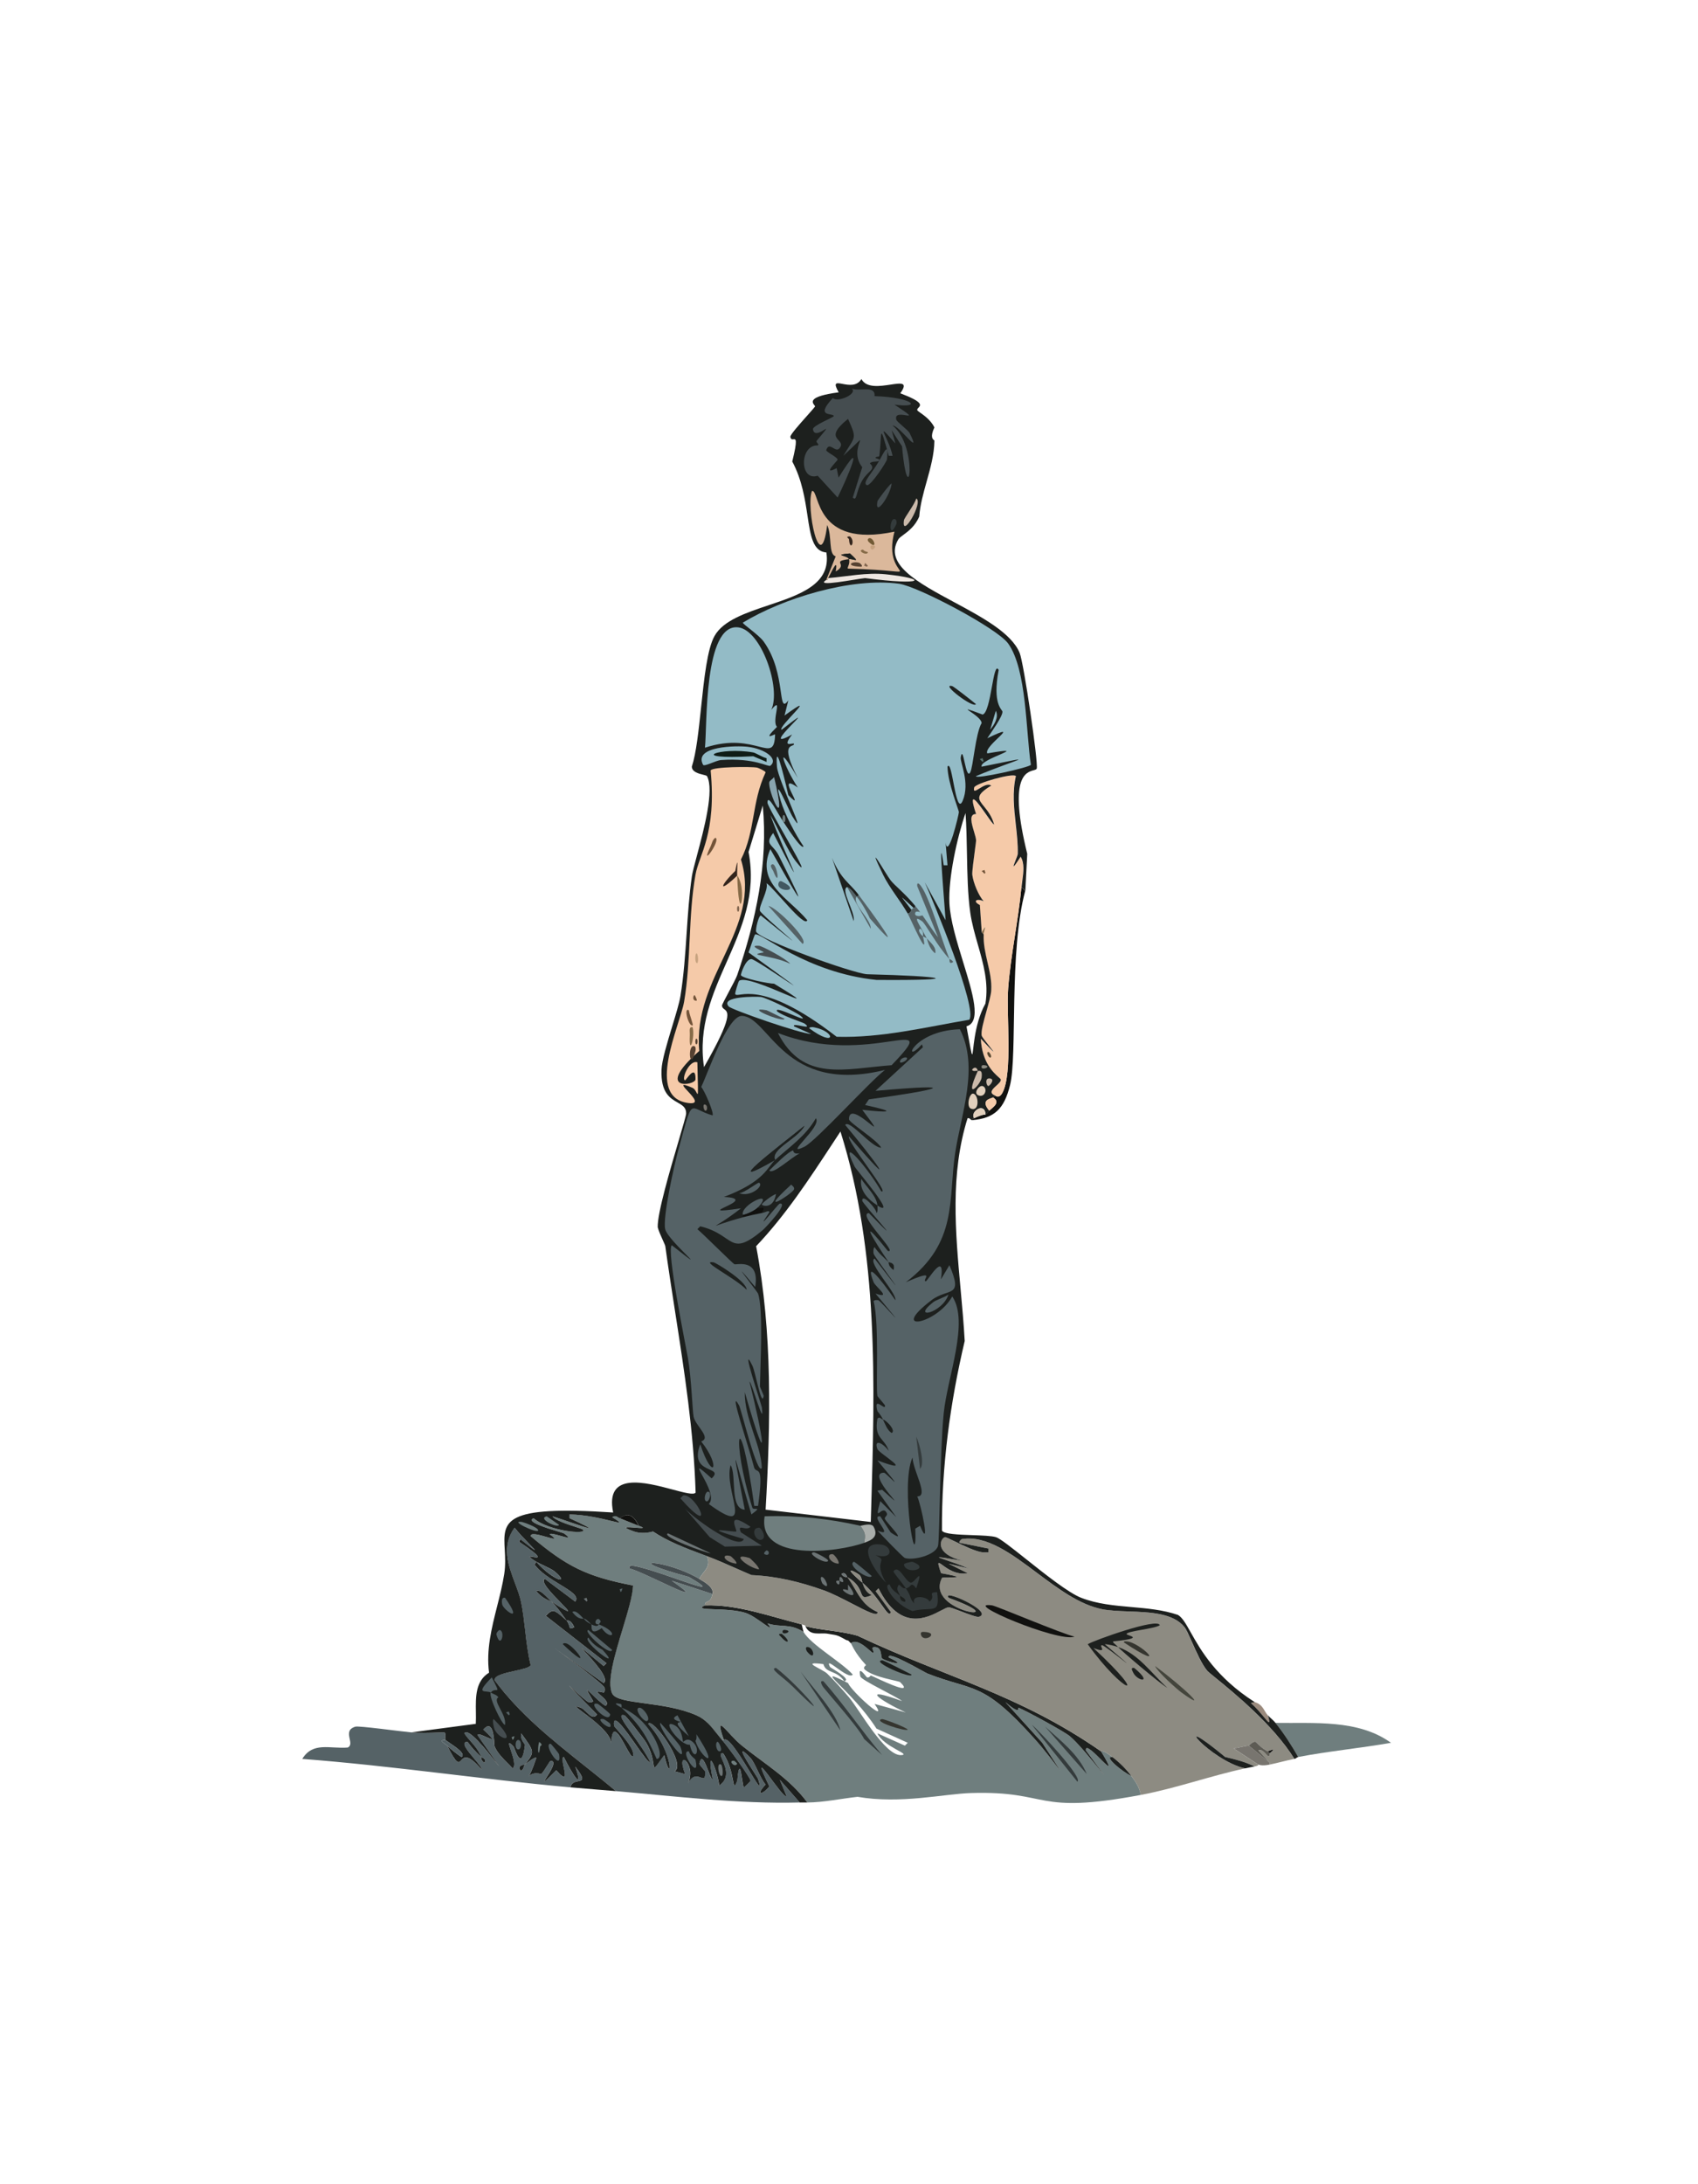 <svg width="878" height="1129" viewBox="0 0 878 1129" fill="none" xmlns="http://www.w3.org/2000/svg">
<path d="M248.89 908.36C248.96 908.51 252.07 909.49 250.36 911.3C248.36 909.96 249.01 908.47 248.89 908.36C243.66 903.82 242.08 900.5 241.54 900.52C235.75 900.76 249.98 913.12 248.89 914.73C234.83 898.19 241.21 922.72 231.25 902.48C229.93 901.2 226.3 899.62 230.27 899.54C229.95 899.28 230.85 896.25 229.78 895.62C223.85 895.78 218.57 896.15 212.63 895.62C206.91 895.11 185.55 892.12 183.72 892.68C176.65 894.83 183.91 901.52 179.8 903.46C170.32 904.18 161.88 900.36 156.28 909.34C202.58 912.88 248.75 919.86 294.93 924.04C296.07 917.95 306.28 924.7 297.38 913.26C302.04 926.82 295.87 917.26 291.5 908.36C288.63 908.45 296.68 925.54 287.58 915.22C272.22 930.56 291.3 910.14 284.64 910.32C284.22 910.33 280.9 916.49 279.74 917.18C271.8 914.7 271.85 925.16 277.29 908.85C276.7 907.85 271.87 911.9 271.41 912.28C270.56 912.98 270.81 915.63 268.96 915.22C267.35 912.29 271.3 912.43 271.41 912.28C276.16 905.83 276.93 906.15 269.45 896.11C268.84 899.45 271.44 901.68 271.41 901.99C269.71 917.04 266.04 903.51 265.53 902.97C258.99 896.04 268.52 911.48 265.04 914.24C261.87 910.72 257.74 907.48 255.73 902.97C255.41 902.24 255.72 887.6 249.85 894.15C261.51 904.86 246.75 894.35 246.91 897.09L258.18 913.26C256.13 911.01 242.41 892.16 240.05 896.11C243.75 901.4 245.88 901.95 248.87 908.36H248.89Z" fill="#556266"/>
<path d="M659.47 890.72C663.79 896.1 667.81 902.34 671.23 908.36C687.15 905.31 703.28 903.82 719.24 901.01C702.31 888.77 679.46 891.04 659.47 890.72Z" fill="#6F7E7E"/>
<path d="M514.44 566.37C514.39 566.41 514.44 566.63 513.46 567.35C517.31 569.79 514.01 572.04 511.5 574.21C510.4 575.16 510.62 575.51 509.54 576.17C509.28 576.33 508.29 575.88 503.66 578.13C503.42 578.25 502.58 577.92 502.68 579.11C514.17 578.15 519.23 573.34 522.28 560.98C526.14 545.34 521.66 491.89 530.12 460.54L528.16 458.58C526.56 475.93 522.65 493.48 521.3 511C520.27 524.34 523.71 554.86 518.36 564.89C516.47 568.43 514.6 566.23 514.44 566.36V566.37Z" fill="#11110F"/>
<path d="M373.34 899.54H374.32C368.95 884.26 376.07 896.39 383.63 902.48C395.3 911.88 408.32 919.47 417.44 931.88C425.91 931.81 434.96 929.88 443.41 928.94C465.82 932.78 488.12 927.39 502.2 926.98C543.51 925.78 534.23 938.43 589.9 927.96C589.14 923.99 587.39 921.33 585 918.16C580.69 916.3 570.24 907.75 575.2 908.36C569.75 904.19 569.64 905.64 569.32 905.42C581.68 925.8 560.84 897.87 561.48 904.93C583.26 934.3 561.05 904.06 553.15 897.58C550.06 895.05 530.73 884.55 526.69 882.88C526.24 882.69 528.13 887.1 519.83 879.94L538.94 901.01C556.08 927.47 545.93 911.24 535.02 899.05C507.88 868.71 503.59 874.62 479.66 865.24C477.92 864.56 458.46 852.86 459.57 856.91C470.78 862.13 458.28 859.13 456.14 857.4C455.27 856.7 456.35 851.5 452.22 851.52C449.52 851.53 452.93 854.44 451.24 854.46C450.57 854.46 443.58 846.32 439.97 849.56C440.43 850.07 441.87 854.5 447.81 860.83C447.9 860.92 445.82 862.03 447.32 863.28C452.15 867.3 464.76 868.98 465.45 869.65C473.97 877.93 451.89 866.77 450.26 866.22C450.14 866.18 449.53 867.55 448.3 867.2C447.98 867.11 443.3 860.12 444.87 866.71C445.33 868.66 464 877.26 466.43 879.45C444.49 871.43 454.34 878.85 468.39 885.33L452.22 880.92C460.2 892.45 440.25 874.42 438.5 870.14C418.54 860.04 440.24 873.38 453.2 893.66L469.37 901.01L467.9 902.48L453.69 896.11C456.77 903.09 471.63 907.11 465.94 907.38C457.53 907.78 444.33 883.81 438.99 877.49C435.76 873.67 431.28 868.69 427.72 865.24C425.18 862.78 413.13 858.66 425.76 860.34C427.11 865.32 432.56 863.24 436.54 869.16C440.73 868.24 429.43 862.27 429.19 861.81C425.73 855.11 438.7 868.93 440.95 865.73C435.23 859.33 419.25 850.26 415.47 843.68C408.27 839.1 403.71 841.55 396.85 839.27C401.98 845.79 391.19 835.65 385.58 833.88C375.5 830.7 357.4 833.19 364.51 829.96C364.4 826.88 367.18 829.75 368.43 824.08L347.36 817.22C370.13 833.09 332.26 812.19 325.31 810.85L325.8 809.38C335.13 809.31 380.46 829.34 356.18 815.26C318.3 805.07 344.32 805.98 361.57 816.24C364.02 811.79 367.96 810 365.49 804.48C355.85 800.87 346.04 797.36 337.56 791.74C334.52 792.63 330.72 792.78 327.76 791.74C314.16 786.95 339.48 792.02 330.21 788.8L320.41 784.88C319.76 785.01 318.38 782.81 316.49 784.39C327.49 791.06 311.5 783.26 294.44 782.92V784.88C316.47 795.07 296.3 787.23 285.62 783.9C287.51 786.94 300.4 789.91 301.3 790.76C304.16 793.46 283.69 791.71 275.82 784.88C270.16 787.09 290.74 792.19 291.5 792.72C298.9 797.89 284.96 791.62 284.15 793.21C293.04 799.42 273.84 790.17 274.35 794.19C292.87 809.76 302.98 814.98 327.26 819.67C326.94 832.41 311.62 865.64 316.48 875.52C319.37 881.39 343.12 879.28 360.08 886.79C366.13 889.4 369.26 894.83 373.31 899.53L373.34 899.54Z" fill="#6F7E7E"/>
<path d="M416.45 840.74C418.92 846.2 424.17 843.85 428.21 844.66C432.11 845.44 432.2 844.81 437.03 847.6C438.8 848.63 437.81 847.17 439.97 849.56C443.57 846.32 450.57 854.47 451.24 854.46C452.93 854.44 449.52 851.53 452.22 851.52C456.35 851.5 455.27 856.7 456.14 857.4C458.28 859.13 470.78 862.13 459.57 856.91C458.46 852.86 477.92 864.56 479.66 865.24C503.6 874.62 507.88 868.71 535.02 899.05C545.93 911.24 556.08 927.47 538.94 901.01L519.83 879.94C528.13 887.1 526.23 882.69 526.69 882.88C530.73 884.55 550.06 895.05 553.15 897.58C561.05 904.05 583.26 934.3 561.48 904.93C560.84 897.87 581.68 925.8 569.32 905.42C526.47 875.67 489.44 867.42 443.4 845.65C434.83 843.13 424.94 842.93 416.45 840.75V840.74Z" fill="#1D201E"/>
<path d="M368.44 824.09C369.17 820.8 365.05 818.31 361.58 816.25C344.34 805.99 318.31 805.08 356.19 815.27C380.47 829.35 335.14 809.32 325.81 809.39L325.32 810.86C332.26 812.2 370.14 833.1 347.37 817.23L368.44 824.09Z" fill="#454D50"/>
<path d="M364.52 829.96C357.4 833.19 375.51 830.7 385.59 833.88C391.2 835.65 401.99 845.79 396.86 839.27C403.72 841.55 408.27 839.09 415.48 843.68C415.38 843.5 414.73 840.3 414.5 839.76C398.12 835.69 381.54 829.42 364.53 829.96H364.52Z" fill="#1D201E"/>
<path d="M425.76 869.16C423.78 868.79 424.71 870.45 425.27 871.61C426.03 873.18 443.8 892.69 446.83 899.05L456.14 907.38C445.4 894.71 436.44 881.27 425.76 869.16Z" fill="#343B3C"/>
<path d="M533.55 891.7L557.07 921.1C560.36 919.31 536.72 894.1 533.55 891.7Z" fill="#343B3C"/>
<path d="M414 864.26L434.58 894.64C432.51 885.62 420.28 872.52 414 864.26Z" fill="#343B3C"/>
<path d="M540.41 892.68L561.97 917.18C557.69 906.93 548.37 899.92 540.41 892.68Z" fill="#343B3C"/>
<path d="M401.26 862.3C397.38 862.52 404.9 866.91 410.08 872.1C433.48 895.52 413.07 871.25 401.26 862.3Z" fill="#343B3C"/>
<path d="M456.14 858.38C449.89 858.83 471.76 868.34 471.33 865.73C469.16 864.68 456.98 858.32 456.14 858.38Z" fill="#1D201E"/>
<path d="M456.14 888.76C450.36 889.74 469 895.52 469.37 894.15C467.81 892.67 456.85 888.64 456.14 888.76Z" fill="#35352F"/>
<path d="M417.92 851.52C415.99 851.13 416.86 853.28 417.43 853.97C421.74 859.13 421.1 852.16 417.92 851.52Z" fill="#1D201E"/>
<path d="M404.2 844.66C401.8 844.71 402.92 845.2 404.2 846.62C407.56 850.36 409.12 848.66 404.2 844.66Z" fill="#1D201E"/>
<path d="M406.16 842.7C405.55 842.61 404.87 842.59 404.69 843.19C403.86 846 410.61 843.32 406.16 842.7Z" fill="#1D201E"/>
<path d="M445.85 818.21C446.09 818.53 447.06 823.39 450.75 824.58C442.36 828.43 448.67 821.37 438.01 815.27C443.18 822.03 444.62 829.43 453.69 833.4C454.16 837.8 437.13 826.19 425.76 822.13C413.59 817.79 401.42 814.85 388.52 814.29C380.75 811.01 373.38 807.44 365.49 804.49C367.96 810.01 364.02 811.8 361.57 816.25C365.04 818.31 369.16 820.8 368.43 824.09C367.18 829.75 364.4 826.89 364.51 829.97C381.52 829.42 398.1 835.7 414.48 839.77C417.19 840.44 416.33 840.72 416.44 840.75C424.92 842.93 434.82 843.13 443.39 845.65C489.43 867.42 526.45 875.68 569.31 905.42C569.62 905.64 569.74 904.19 575.19 908.36C578.83 911.15 582.19 914.45 584.99 918.16C587.38 921.33 589.13 923.99 589.89 927.96C608.08 924.54 625.79 918.12 643.78 914.24C625.64 910.22 603.01 883.17 633.49 908.36C639.17 909.72 643.43 910.71 648.68 913.26C651.41 912.67 650.53 912.3 650.64 912.28L637.9 903.95C640.2 903.66 643.59 902.67 645.74 902.48C645.94 902.46 647.59 900.21 649.17 900.52C649.56 900.6 652.14 903.86 655.54 905.42C655.79 905.53 660.97 902.78 656.52 906.4C656.28 911.26 653.75 903.48 650.64 904.93L656.52 911.3V912.28C660.78 911.39 664.96 910.18 669.26 909.34C655.49 887.14 626.29 866.21 624.19 863.78C619.64 858.52 614.74 844.16 612.43 841.24C604.03 830.63 582.56 834.47 569.8 831.93C543.88 826.78 520.61 792.04 497.29 795.67C496.98 795.72 495.29 797.3 496.31 797.63L511.01 800.57V802.53H508.07C502.26 801.94 489.47 794.34 488.47 794.69C485.93 795.57 482.93 803.33 497.78 806.94C474.65 803.06 489.03 805.76 500.72 810.86L490.43 808.41L500.23 813.31C488.81 815.38 482.09 800.48 486.51 813.31C504.27 816.49 487.38 815.03 487 815.76C477.65 833.77 527.63 839.6 490.43 826.05C486.14 820.78 514.25 833.35 506.11 835.85C504.22 836.43 492.4 830.91 490.43 830.95C486.33 831.04 468.2 849.18 454.17 821.15L452.7 822.62L460.54 833.4C459.28 837.45 455.33 826.35 445.84 818.21H445.85Z" fill="#8D8B82"/>
<path d="M643.79 914.23C645.4 913.88 647.04 913.61 648.69 913.25C643.44 910.7 639.18 909.71 633.5 908.35C603.02 883.16 625.65 910.21 643.79 914.23Z" fill="#1D201E"/>
<path d="M650.65 912.27C650.94 912.21 652.03 913.21 656.53 912.27V911.29L645.75 902.47C643.61 902.66 640.21 903.65 637.91 903.94L650.65 912.27Z" fill="#78756F"/>
<path d="M584.99 918.15C582.19 914.44 578.83 911.14 575.19 908.35C570.23 907.74 580.68 916.29 584.99 918.15Z" fill="#1D201E"/>
<path d="M578.13 851.52C576.75 849.93 574.92 849 575.68 848.58C593.79 846.7 581.82 845.69 582.54 844.66C583.61 843.11 596.77 842.12 599.69 840.25C599.04 836.06 565.26 848.18 562.45 850.05C581.04 875.94 595.87 880.27 565.39 852.01C573.44 855.08 567.92 850.76 569.8 850.54C571.36 850.36 596.75 871.75 571.27 850.05C573.36 850.1 576.21 850.86 578.13 851.52Z" fill="#1D201E"/>
<path d="M512.97 829.96C496.31 827.72 547.16 849.24 555.6 846.13C548.73 844.52 515.23 830.27 512.97 829.96Z" fill="#11110F"/>
<path d="M578.13 851.52C579.71 853.34 599.32 870.06 603.61 872.59C595.45 865.28 588.91 855.21 578.13 851.52Z" fill="#1D201E"/>
<path d="M597.24 861.32C598.48 864.28 608.56 873.31 610.96 875.04C625.89 885.81 612.76 872.77 597.24 861.32Z" fill="#44453C"/>
<path d="M645.75 902.48L656.53 911.3L650.65 904.93C653.76 903.48 656.29 911.26 656.53 906.4L655.55 905.42C652.15 903.86 649.58 900.6 649.18 900.52C647.6 900.21 645.95 902.46 645.75 902.48Z" fill="#5D5B54"/>
<path d="M582.54 848.58C581.98 848.55 581.32 848.4 581.07 849.07C605.71 865.32 589.55 848.92 582.54 848.58Z" fill="#35352F"/>
<path d="M586.46 862.3C584.53 862.05 585.26 863.28 585.97 864.75C588.12 869.2 596.54 870.64 586.46 862.3Z" fill="#1D201E"/>
<path d="M477.7 843.68C476.54 843.64 475.89 843.86 476.23 845.15C477.47 849.8 486.5 844.01 477.7 843.68Z" fill="#35352F"/>
<path d="M656.53 906.4L655.55 905.42C655.8 905.53 660.98 902.78 656.53 906.4Z" fill="#11110F"/>
<path d="M318.46 925.99C350.02 928.7 381.66 932.7 413.51 931.87L403.22 920.11L406.65 928.44C405.36 931.28 385.44 898.18 397.83 923.54C393.92 928.28 390.59 928.14 395.87 922.56C393.14 919.61 390.45 911.36 388.03 908.84C376.9 897.26 391.62 918.61 391.95 919.62C397.07 935.23 378.21 895.68 374.31 899.53H373.33C376.41 903.1 388.08 919.11 388.03 920.6C388.02 920.91 384.84 923.98 384.6 924.03C383.78 924.19 382.63 904.86 381.17 920.6C378.24 928.46 380.38 915.68 373.82 906.39C368.87 905.87 381.09 916.72 371.86 923.05C370.83 914.84 364.8 900.95 368.43 919.62C367.33 921.4 363.32 903.07 361.57 911.78C361.46 912.35 364.49 915.46 364.51 915.7C365.11 924.86 359.95 912.33 355.2 923.05C361.16 912.18 348.76 902.87 354.22 917.17L348.83 915.7C355.08 912.01 337.07 887.43 335.11 891.2C349.2 906.77 347.23 924.45 343.44 907.37C334.59 919.37 340.96 912.83 334.13 901C333.15 899.3 323.73 887.04 322.86 886.79C316.44 884.93 330.68 899.66 336.09 910.8C335.03 913.58 316 879.94 317.47 892.18C317.58 893.12 328.65 903.38 327.27 907.86C325.62 910.46 316.54 883.43 316 901.49C316.32 892.95 290.05 879.01 300.32 882.87C302.92 883.85 306.17 890.08 308.65 886.3C280.48 857.59 301.97 879.32 304.24 879.93C304.91 880.11 306.29 880.13 306.69 879.44C299.21 867.14 307.28 878.47 313.06 881.89C317.17 879.09 302.79 872.66 312.08 875.03C312.79 874.55 312.72 873.32 312.57 872.58C311.92 869.39 254.69 829.35 312.08 870.13C318.11 866.06 284.11 838.18 312.08 861.31L313.55 859.84L282.19 835.34C286.09 831.09 286.97 832.67 292.97 837.79C290.49 834.5 288.14 830.86 285.13 827.99C284.73 827.73 280.5 826.68 277.29 822.6C279.08 821.28 282.94 825.9 285.13 827.99C308.33 843.11 276.31 818.76 281.7 816.23L297.38 827.99C301.34 823.04 283.47 818.2 276.31 808.88L277.29 807.41C265.1 799.82 290.86 812.27 268.47 797.12L268.96 795.65C284.8 808.21 271.55 796.92 266.02 789.77C256.46 802.96 267.09 816.65 269.45 828.48C271.57 839.12 271.71 850.22 274.35 860.82C273.3 863.74 255.06 864.31 255.73 868.66C272.82 891.74 296.69 907.7 318.44 925.98L318.46 925.99Z" fill="#556266"/>
<path d="M374.32 899.54C378.21 895.69 397.08 935.24 391.96 919.63C391.63 918.62 376.91 897.27 388.04 908.85C390.46 911.37 393.15 919.62 395.88 922.57C390.6 928.14 393.93 928.29 397.84 923.55C385.45 898.19 405.37 931.29 406.66 928.45L403.23 920.12L413.52 931.88C414.82 931.88 416.14 931.89 417.44 931.88C408.33 919.47 395.3 911.89 383.63 902.48C376.07 896.39 368.95 884.26 374.32 899.54Z" fill="#1D201E"/>
<path d="M286.62 821.15C282.85 820.63 293.44 831.29 293.97 826.54C294.02 826.09 287.07 821.21 286.62 821.15Z" fill="#556266"/>
<path d="M292.5 849.56C291.9 849.48 291.24 849.43 291.03 850.05C308.14 866.15 296.5 850.09 292.5 849.56Z" fill="#1D201E"/>
<path d="M285.15 828C282.96 825.91 279.1 821.29 277.31 822.61C280.52 826.69 284.75 827.74 285.15 828Z" fill="#1D201E"/>
<path d="M271.43 912.27C271.32 912.42 267.37 912.28 268.98 915.21C270.83 915.62 270.58 912.97 271.43 912.27Z" fill="#1D201E"/>
<path d="M250.36 911.3C248.36 909.96 249.01 908.47 248.89 908.36C248.96 908.51 252.07 909.49 250.36 911.3Z" fill="#1D201E"/>
<path d="M507.58 482.1C510.95 476.13 508.61 481.65 508.56 483.08C508.17 493.13 513.04 502.3 512.48 511.99C512.16 517.62 506.56 531.85 507.58 535.51C508.06 537.22 521.09 551.95 507.09 536.98C507.83 552.3 517.06 556.85 517.38 558.05C518.02 560.47 508.88 564.08 514.44 566.38C514.6 566.25 516.47 568.45 518.36 564.91C523.71 554.87 520.27 524.35 521.3 511.02C522.65 493.49 526.56 475.95 528.16 458.6C528.65 453.28 530.32 447.23 527.67 442.92C520.51 454.08 526.16 443.09 526.2 441.45C526.49 428.26 522.13 414.69 525.22 401.27C523.9 399.4 504.14 405.07 503.66 407.15C502.5 412.23 508.99 403.76 512.48 406.17C499.27 414.11 510.71 414.33 513.95 426.26C512.72 426.67 498.02 400.95 504.64 420.87C499.16 420.69 504.57 430.98 504.64 434.59C504.66 435.48 502.44 450.15 502.68 452.23C503.18 456.5 505.97 463.08 508.56 465.95C505.01 464.34 502.58 465.86 506.6 467.91L507.58 482.12V482.1Z" fill="#F5CAA9"/>
<path d="M507.58 482.1L508.56 483.08C508.61 481.65 510.95 476.13 507.58 482.1Z" fill="#866B48"/>
<path d="M511.01 543.84C509.64 544.02 511.36 546.86 511.99 546.78C513.36 546.6 511.64 543.76 511.01 543.84Z" fill="#584831"/>
<path d="M509.05 449.77L507.58 450.26L509.05 451.73L509.54 451.24L509.05 449.77Z" fill="#735439"/>
<path d="M655.55 886.8C653.47 884.52 653.17 881.24 648.69 879.94L646.73 880.43C653.61 886.42 657.98 895.38 655.55 886.8Z" fill="#9A8A7D"/>
<path fill-rule="evenodd" clip-rule="evenodd" d="M226.276 895.733C221.707 895.893 217.384 896.043 212.64 895.62H212.7L246.02 891.21C246.131 889.24 246.099 887.162 246.067 885.058C245.949 877.27 245.826 869.119 252.88 864.75C251.338 853.042 254.202 841.708 257.052 830.427C258.453 824.884 259.85 819.355 260.72 813.8C261.436 809.218 261.199 804.977 260.987 801.171C260.16 786.37 259.7 778.14 317.06 781.95C312.639 760.687 333.718 766.316 347.865 770.095C353.944 771.718 358.743 773 359.69 771.66C358.715 740.148 353.901 709.162 349.085 678.155C347.332 666.872 345.579 655.585 344.01 644.27C343.952 643.85 343.401 642.632 342.721 641.132C341.751 638.989 340.519 636.269 340.09 634.47C339.841 627.324 346.542 604.59 350.98 589.533L350.98 589.531C353.144 582.189 354.77 576.673 354.79 575.68C354.852 572.547 352.822 571.388 350.363 569.985C346.519 567.792 341.629 565.002 342.05 553.14C342.229 548.204 345.017 539.047 347.604 530.549C349.487 524.361 351.264 518.523 351.85 514.92C353.593 504.184 354.324 493.253 355.054 482.322L355.054 482.32C355.706 472.563 356.358 462.806 357.73 453.19C358.039 451.039 359.096 447.084 360.389 442.247C363.996 428.758 369.434 408.415 365.57 401.26C365.418 400.979 364.623 400.782 363.592 400.528C361.289 399.96 357.813 399.103 357.73 396.36C360.023 389.366 361.259 377.644 362.518 365.713C364.097 350.743 365.711 335.445 369.49 328.75C374.005 320.752 385.668 316.839 397.369 312.914C413.58 307.476 429.861 302.014 427.3 285.63C420.325 285.055 419.129 277.158 417.54 266.658C416.256 258.175 414.714 247.993 409.66 238.6C412.57 226.841 411.507 226.96 410.246 227.101C409.617 227.171 408.939 227.247 408.68 225.86C408.494 224.86 413.447 219.296 417.275 214.997L417.275 214.996C419.226 212.805 420.883 210.943 421.42 210.18C421.518 210.042 421.326 209.794 421.072 209.464C419.949 208.006 417.6 204.959 433.67 202.83C430.643 197.521 432.465 197.866 435.628 198.465C438.702 199.047 443.044 199.869 445.43 195.97C447.943 200.736 455.034 199.666 460.471 198.846C465.94 198.021 469.737 197.448 465.52 203.32C477.63 207.898 476.134 209.492 474.92 210.786C474.498 211.236 474.11 211.65 474.34 212.14C474.456 212.386 475.024 212.786 475.836 213.359C477.833 214.767 481.305 217.214 483.16 220.96C480.848 225.912 482.327 227.086 482.935 227.569C483.068 227.675 483.16 227.748 483.16 227.82C483.074 234.942 481.104 241.979 479.146 248.973C477.456 255.01 475.774 261.016 475.32 267.02C473.266 272.002 469.544 274.743 467.013 276.608C465.835 277.476 464.915 278.154 464.54 278.78C456.83 291.669 474.581 301.216 493.306 311.286C507.878 319.123 523.04 327.277 527.25 337.57C529.38 342.76 536.98 394.45 536.07 397.34C535.921 397.807 535.295 397.98 534.434 398.219C530.444 399.326 521.391 401.837 531.17 441.43L530.19 460.54L528.23 458.58C528.332 457.467 528.487 456.321 528.642 455.167C529.23 450.804 529.835 446.308 527.74 442.9C522.877 450.479 523.923 447.842 525.107 444.856C525.667 443.445 526.257 441.956 526.27 441.43C526.381 436.378 525.811 431.271 525.238 426.14C524.314 417.865 523.383 409.527 525.29 401.25C523.96 399.38 504.2 405.05 503.73 407.13C503.161 409.642 504.458 408.841 506.337 407.68C508.258 406.494 510.786 404.932 512.55 406.15C504.151 411.198 505.717 413.126 508.804 416.926C510.572 419.103 512.84 421.895 514.02 426.24C513.636 426.368 511.937 423.947 509.985 421.163L509.984 421.162C505.686 415.034 500.158 407.153 504.71 420.85C500.88 420.724 502.369 425.712 503.637 429.959C504.184 431.79 504.689 433.483 504.71 434.57C504.717 434.872 504.465 436.757 504.139 439.199C503.503 443.96 502.585 450.835 502.75 452.21C503.25 456.48 506.04 463.07 508.63 465.93C505.08 464.32 502.65 465.84 506.67 467.89L507.65 482.1L508.63 483.08C508.442 488.062 509.541 492.829 510.629 497.55C511.736 502.354 512.832 507.108 512.55 511.99C512.409 514.466 511.247 518.607 510.076 522.78C508.585 528.097 507.079 533.465 507.65 535.51C507.837 536.175 509.924 538.813 511.58 540.904L511.58 540.905C514.178 544.187 515.711 546.123 507.16 536.98C507.752 549.246 513.779 554.604 516.329 556.871C516.966 557.437 517.386 557.81 517.45 558.05C517.699 558.993 516.463 560.118 515.19 561.275C513.198 563.085 511.117 564.977 514.51 566.38C514.501 566.387 514.495 566.4 514.487 566.421C514.447 566.516 514.342 566.77 513.53 567.36C513.374 567.473 513.059 567.58 512.671 567.71C510.865 568.319 507.503 569.453 511.57 574.22C511.075 574.647 510.848 574.953 510.649 575.22C510.405 575.547 510.204 575.817 509.61 576.18C509.31 569.46 501.36 574.79 503.73 578.14C503.674 578.168 503.585 578.171 503.484 578.176C503.149 578.189 502.673 578.208 502.75 579.12C502.336 579.155 502.033 578.877 501.726 578.595C501.335 578.236 500.938 577.871 500.3 578.14C491.276 606.949 494 636.829 496.711 666.578C497.524 675.502 498.336 684.413 498.83 693.28C491.25 725.4 486.87 758.15 487.07 791.27C487.897 793.125 495.576 793.399 502.855 793.659C507.9 793.839 512.753 794.012 515 794.7C517.096 795.344 523.233 800.222 530.481 805.984L530.482 805.985C540.458 813.914 552.54 823.517 559.09 826.06C567.367 829.274 576.224 830.054 585.08 830.834C593.225 831.551 601.37 832.269 609.06 834.88C611.349 836.185 613.202 839.479 615.741 843.995C620.866 853.108 628.789 867.198 648.75 879.95L646.79 880.44C649.498 882.797 651.817 885.616 653.485 887.645C656.056 890.771 657.084 892.019 655.61 886.81C656.147 887.397 656.699 887.901 657.256 888.408L657.257 888.408C658.017 889.101 658.785 889.801 659.53 890.73C663.85 896.11 667.87 902.35 671.29 908.37C670.833 908.455 670.57 908.657 670.306 908.859C670.045 909.059 669.783 909.26 669.33 909.35C658.364 891.666 637.592 874.776 628.54 867.416L628.54 867.415L628.536 867.412C626.232 865.539 624.688 864.283 624.26 863.79C621.548 860.655 618.712 854.284 616.374 849.031C614.789 845.471 613.433 842.426 612.5 841.25C606.702 833.926 594.676 833.487 583.586 833.083C578.61 832.901 573.822 832.727 569.87 831.94C558.179 829.613 547.028 821.268 536.168 813.141C522.949 803.25 510.162 793.682 497.36 795.68C497.05 795.73 495.36 797.31 496.38 797.64L511.08 800.58V802.54H508.14C504.534 802.174 498.24 799.108 493.744 796.917C490.996 795.579 488.919 794.567 488.54 794.7C486 795.59 483 803.34 497.85 806.95C482.906 804.443 483.62 804.683 489.149 806.542C492.178 807.561 496.652 809.065 500.79 810.87L490.5 808.42L500.3 813.32C494.476 814.376 489.874 811.018 487.349 809.175C484.923 807.404 484.414 807.033 486.58 813.32C498.644 815.48 494.72 815.499 490.842 815.518C489.012 815.527 487.192 815.536 487.07 815.77C477.72 833.79 527.7 839.61 490.5 826.06C486.21 820.79 514.32 833.36 506.18 835.86C505.118 836.186 500.922 834.586 497.099 833.129L497.098 833.128C494.117 831.992 491.363 830.942 490.5 830.96C489.7 830.976 488.366 831.679 486.633 832.593C479.481 836.365 465.532 843.721 454.24 821.16L452.77 822.63L460.61 833.41C459.964 835.483 458.609 833.573 456.162 830.122C453.839 826.847 450.531 822.184 445.91 818.22C445.95 818.275 446.009 818.453 446.098 818.718C446.546 820.056 447.731 823.597 450.81 824.59C446.431 826.599 446.056 825.634 445.184 823.386C444.384 821.327 443.166 818.192 438.07 815.28C439.612 817.299 440.822 819.374 442.002 821.397C444.778 826.154 447.385 830.624 453.75 833.41C454.032 836.049 448.012 832.924 440.698 829.126C435.82 826.593 430.365 823.76 425.82 822.14C413.65 817.8 401.48 814.86 388.58 814.3C385.823 813.136 383.116 811.936 380.417 810.74C375.51 808.565 370.634 806.403 365.55 804.5L363.81 803.85L363.809 803.849C354.733 800.46 345.581 797.042 337.62 791.76C334.57 792.65 330.78 792.8 327.82 791.76C320.34 789.126 324.633 789.474 328.47 789.785C331.608 790.039 334.441 790.269 330.27 788.82C326.654 780.843 322.568 783.555 321.02 784.583C320.761 784.755 320.573 784.88 320.47 784.9C320.269 784.94 320 784.759 319.667 784.535C318.92 784.032 317.857 783.317 316.55 784.41C322.11 787.781 320.774 787.456 315.89 786.265C311.112 785.101 302.937 783.108 294.5 782.94V784.9C310.791 792.436 304.005 790.111 295.044 787.042C291.888 785.961 288.462 784.787 285.68 783.92C286.963 785.973 293.256 787.995 297.483 789.353L297.484 789.353L297.487 789.354C299.516 790.006 301.068 790.504 301.36 790.78C304.21 793.48 283.75 791.73 275.88 784.9C271.45 786.63 283.094 790.13 288.729 791.823C290.293 792.294 291.395 792.625 291.56 792.74C295.747 795.669 293.09 794.926 289.854 794.021C287.377 793.328 284.561 792.541 284.21 793.23C288.596 796.294 286.145 795.594 282.596 794.582C278.952 793.543 274.152 792.173 274.41 794.21C292.93 809.79 303.04 815 327.32 819.69C327.191 824.8 324.646 833.217 321.958 842.1C317.952 855.344 313.631 869.626 316.54 875.54C317.999 878.513 324.81 879.439 333.383 880.604C341.737 881.74 351.764 883.103 360.14 886.81C364.832 888.842 367.774 892.564 370.743 896.32L370.744 896.322C371.603 897.408 372.464 898.498 373.37 899.55C376.45 903.12 388.12 919.13 388.07 920.62C388.06 920.93 384.88 924 384.64 924.05C384.379 924.101 384.084 922.175 383.757 920.035C383.056 915.455 382.205 909.892 381.21 920.62C379.771 924.476 379.555 923.357 378.93 920.118C378.283 916.764 377.198 911.137 373.86 906.41C371.95 906.209 372.596 907.701 373.58 909.973C375.147 913.59 377.569 919.182 371.9 923.07C370.87 914.86 364.84 900.97 368.47 919.64C368.061 920.302 367.25 918.184 366.302 915.709C364.7 911.527 362.709 906.328 361.61 911.8C361.539 912.166 362.763 913.578 363.653 914.607C364.15 915.18 364.543 915.634 364.55 915.72C364.825 919.914 363.892 919.561 362.343 918.974C360.654 918.334 358.233 917.417 355.848 921.825C355.671 922.237 355.469 922.652 355.24 923.07C355.442 922.614 355.645 922.2 355.848 921.825C360.273 911.519 349.01 903.44 354.26 917.19L348.87 915.72C355.12 912.03 337.11 887.45 335.15 891.22C349.25 906.79 347.27 924.47 343.48 907.39C342.624 908.55 341.91 909.536 341.312 910.362C339.508 912.855 338.768 913.878 338.385 913.758C338.12 913.675 338.026 913.041 337.867 911.967C337.546 909.804 336.961 905.853 334.17 901.02C333.19 899.32 323.77 887.06 322.9 886.81C319.156 885.731 322.438 890.29 326.897 896.485C330.085 900.914 333.875 906.18 336.13 910.82C335.713 911.915 332.509 907.361 328.868 902.185C323.262 894.216 316.619 884.774 317.51 892.2C317.54 892.453 318.361 893.379 319.52 894.685C322.672 898.239 328.319 904.604 327.31 907.88C326.729 908.796 325.226 906.037 323.5 902.866C320.329 897.044 316.403 889.833 316.042 901.453C316.162 896.324 306.799 889.278 301.507 885.296C297.981 882.643 296.263 881.35 300.36 882.89C301.225 883.216 302.162 884.124 303.119 885.05C305.038 886.908 307.035 888.842 308.69 886.32C292.152 869.471 292.725 869.994 296.479 873.426C299.122 875.841 303.342 879.698 304.28 879.95C304.95 880.13 306.33 880.15 306.73 879.46C302.293 872.155 303.335 873.185 306.123 875.942C308.03 877.828 310.753 880.521 313.1 881.91C315.214 880.469 312.435 878.068 310.502 876.398C308.679 874.823 307.609 873.899 312.12 875.05C312.83 874.57 312.76 873.34 312.61 872.6C312.214 870.658 290.86 855.067 287.144 852.354C286.789 852.094 286.596 851.952 286.596 851.952C286.596 851.952 286.871 852.147 287.473 852.579L287.508 852.604C289.858 854.288 297.024 859.423 312.12 870.15C315.471 867.888 306.458 858.268 302.59 854.14C301.544 853.024 300.875 852.309 300.928 852.251C301.023 852.146 303.404 854.117 310.023 859.595L312.12 861.33L313.59 859.86L282.23 835.36C285.753 831.52 286.812 832.439 291.407 836.428C291.566 836.566 291.73 836.707 291.897 836.852C292.248 837.156 292.618 837.475 293.01 837.81C292.421 837.029 291.84 836.228 291.255 835.423L291.243 835.406L291.239 835.4C289.366 832.82 287.459 830.192 285.17 828.01C296.946 835.685 294.495 833.187 289.93 828.537C285.502 824.027 279.086 817.491 281.74 816.25L297.42 828.01C299.594 825.286 295.183 822.602 289.58 819.192C284.979 816.392 279.574 813.102 276.35 808.9L277.33 807.43C272.328 804.315 273.716 804.575 275.545 804.918C278.174 805.41 281.712 806.073 268.51 797.14L269 795.67C278.74 803.393 277.481 802.099 273.782 798.294C271.465 795.911 268.19 792.544 266.06 789.79C259.124 799.367 262.816 809.202 266.266 818.394C267.572 821.871 268.842 825.256 269.49 828.5C270.436 833.229 270.987 838.046 271.539 842.868L271.539 842.87L271.539 842.871C272.23 848.908 272.922 854.953 274.39 860.84C273.932 862.113 270.208 862.939 266.207 863.827C261.031 864.975 255.392 866.226 255.77 868.68C268.706 886.152 285.536 899.546 302.394 912.963C307.796 917.261 313.2 921.562 318.48 926C315.269 925.725 312.051 925.466 308.833 925.206C304.204 924.832 299.573 924.459 294.96 924.04C295.415 921.606 297.319 921.223 298.873 920.91C301.208 920.44 302.754 920.129 297.41 913.26C302.07 926.82 295.9 917.26 291.53 908.36C290.405 908.395 290.958 911.044 291.498 913.63C292.336 917.638 293.142 921.493 287.61 915.22C280.244 922.576 280.798 921.709 282.636 918.833C284.63 915.712 288.136 910.226 284.67 910.32C284.489 910.324 283.772 911.466 282.922 912.821C281.794 914.617 280.431 916.787 279.77 917.18C275.943 915.986 273.972 917.791 273.564 918.164L273.563 918.165C273.515 918.209 273.489 918.233 273.484 918.23C273.479 918.225 273.504 918.182 273.559 918.086C273.876 917.534 275.182 915.259 277.32 908.85C276.747 907.88 272.182 911.665 271.492 912.237L271.44 912.28C271.548 912.133 271.654 911.99 271.758 911.85C271.942 911.602 272.12 911.364 272.291 911.135C276.254 905.829 276.488 905.516 269.48 896.11C269.007 898.698 270.462 900.62 271.127 901.498C271.32 901.753 271.447 901.92 271.44 901.99C270.025 914.513 267.247 907.247 266.06 904.144C265.82 903.518 265.646 903.061 265.56 902.97C262.332 899.549 263.019 901.579 264.124 904.843C265.258 908.193 266.832 912.842 265.07 914.24C264.219 913.295 263.299 912.371 262.368 911.437C259.832 908.89 257.223 906.27 255.76 902.97C255.705 902.845 255.669 902.311 255.617 901.544C255.365 897.841 254.744 888.715 249.88 894.15C256.729 900.441 254.462 899.41 251.458 898.044C249.348 897.084 246.874 895.96 246.94 897.09L258.21 913.26C257.839 912.853 257.087 911.903 256.088 910.643C251.568 904.937 242.013 892.875 240.08 896.11C241.478 898.109 242.652 899.432 243.733 900.649C245.513 902.653 247.04 904.373 248.9 908.36C245.562 905.462 243.711 903.062 242.668 901.709C242.077 900.943 241.745 900.513 241.55 900.52C238.017 900.666 241.938 905.326 245.284 909.302C247.422 911.842 249.325 914.102 248.9 914.73C241.826 906.403 239.926 908.478 238.516 910.017C237.124 911.538 236.209 912.537 231.26 902.48C233.45 904.6 236.05 906.65 238.61 908.36C241.048 906.85 235.642 903.211 232.322 900.977L232.321 900.977L232.317 900.974C231.419 900.369 230.674 899.868 230.28 899.54C230.166 899.447 230.207 899.004 230.258 898.444C230.351 897.428 230.479 896.026 229.79 895.62C228.597 895.652 227.431 895.693 226.28 895.733H226.276ZM277.33 807.43C285.98 817.26 295.33 819.59 286.64 812.33C285.644 811.497 283.112 810.29 280.867 809.219L280.863 809.217C279.389 808.514 278.039 807.87 277.33 807.43ZM293.01 837.81C293.925 839.024 294.223 840.061 294.43 840.782C294.764 841.945 294.863 842.289 296.93 841.24C295.244 837.627 293.793 837.767 293.234 837.82C293.121 837.831 293.044 837.839 293.01 837.81ZM445.91 818.22C445.896 818.201 445.882 818.151 445.866 818.075C445.848 817.994 445.828 817.884 445.804 817.752C445.652 816.912 445.337 815.174 444.44 814.3C443.52 813.4 433.87 807.88 445.91 818.22ZM438.061 815.273C438.032 815.255 437.958 815.261 437.849 815.27C437.369 815.309 436.205 815.402 435.13 813.81C436.627 812.38 437.579 814.314 437.932 815.033C437.993 815.157 438.036 815.245 438.061 815.273ZM430.362 591.409C431.766 589.267 433.171 587.126 434.58 584.99V584.98C454.395 647.824 452.381 715.54 450.434 780.956L450.434 780.963C450.376 782.924 450.318 784.883 450.26 786.84L395.88 780.47C398.5 735.19 399.46 688.97 390.98 644.27C406.189 628.255 418.285 609.816 430.359 591.413L430.362 591.409ZM394.41 416.45L387.06 440.46C391.245 462.278 383.536 479.72 375.809 497.203C368.379 514.015 360.932 530.865 364.03 551.68C379.153 525.277 376.573 523.32 374.535 521.773C373.921 521.308 373.356 520.879 373.34 519.83C373.335 519.402 374.962 516.346 376.745 512.997L376.746 512.996C378.632 509.453 380.692 505.584 381.18 504.15C390.83 475.98 397.26 446.33 394.41 416.45ZM490.92 466.91C490.3 453.97 494.87 432.99 499.25 420.37C499.727 426.818 499.856 433.899 499.987 441.081C500.18 451.675 500.377 462.489 501.7 471.81C502.5 477.426 504.068 482.898 505.633 488.363C508.473 498.273 511.306 508.16 509.54 518.84C503.206 530.231 503.417 545.04 502.691 545.086C502.313 545.11 501.681 541.136 499.74 530.6C507.59 528.443 503.043 513.69 498.024 497.403C494.782 486.885 491.344 475.727 490.92 466.91Z" fill="#1D201E"/>
<path d="M381.67 324.34C363.87 322.34 365.7 375.15 364.52 386.56C391.23 377.75 400.34 396.18 400.78 379.7C400.72 379.28 393.59 383.79 401.76 375.78C398.73 372.56 405.26 359.2 398.82 366.96C404 355.92 393.65 325.68 381.67 324.33V324.34Z" fill="#93BBC6"/>
<path d="M454.67 238.11C455.34 237.22 452.61 237.07 452.71 236.64C452.89 235.84 454.57 236.45 454.67 235.66C456.18 224.26 454.3 216.85 459.57 235.66H461.53C459.59 226.31 451.4 216.12 463 229.29L461.04 222.43L466.43 230.76C469.65 267.17 475.24 230.93 461.53 219.98C465.06 219.85 476.9 237.07 470.35 223.9C469.55 222.3 463.81 218.15 463.49 217.04C461.45 210.05 479.82 220.52 462.51 209.2C477.19 211.15 472.27 205.46 452.22 204.79C452.66 198.94 444.43 202.53 440.46 200.87C443.59 203.7 432.95 208.28 430.66 205.77C421.04 216.01 430.79 213.3 431.15 215.08C431.28 215.71 420.1 220.02 420.37 221.94C421.34 228.84 433.87 214.06 422.33 227.82C421.58 228.72 423.98 229.66 422.82 230.27C413.33 229.92 413.32 249.05 422.82 245.95L433.11 257.22C437.37 248.61 448.81 222.55 433.6 246.93L432.62 242.03C424.61 246.16 433.15 238.19 433.11 237.62C433.01 236.31 426.98 233.54 427.23 232.72C428.76 227.8 431.97 234.42 434.09 231.74C438.13 226.62 424.68 227.72 438.5 216.55C443.27 227.28 442.29 225.2 436.05 235.66C453.7 219.31 437.56 231.19 445.85 241.54L440.95 257.22C443.19 259.48 442.45 254.38 445.85 248.4C448.65 243.47 453.29 242.7 449.77 239.58C451.02 238.08 453.94 239.08 454.67 238.11Z" fill="#454D50"/>
<path d="M446.83 797.63C447.63 793.38 447.48 792.64 444.87 788.81C428.61 785.12 412.07 783.36 395.39 783.91C391.54 807.75 433.16 802.53 446.83 797.63Z" fill="#6F7E7E"/>
<path d="M402.24 534.04C415.2 559.56 436.77 552.52 461.03 550.7C488.83 521.77 449.83 552.53 402.24 534.04Z" fill="#556266"/>
<path d="M354.23 779.99L366.97 794.69L374.81 799.59L393.92 799.1L383.14 792.24C380.83 787.18 385.96 791.95 388.04 789.3C374.56 780.22 381.49 791.27 380.69 791.75C379.65 792.37 358.72 788.12 384.61 795.67C382.37 801.72 360.92 786.68 354.23 779.99Z" fill="#454D50"/>
<path d="M465.45 825.07C465.52 825.25 468.93 826.76 467.9 828.01C464.96 827.84 465.59 825.2 465.45 825.07C463.5 823.23 460.93 822.04 460.06 819.19C455.93 818.88 462.47 829.51 471.82 832.91C481.94 830.31 486.25 835.29 484.56 823.11C479.01 823.4 484.32 824.94 480.64 828.01C479.55 825.21 470.88 824.28 472.8 828.99C470.07 826.22 471.68 825.98 468.39 821.15C465.8 821.39 465.42 818.51 464.47 819.68C463.36 821.92 464.38 822.42 465.45 825.07Z" fill="#343B3C"/>
<path d="M428.21 298.87C428.11 299.04 428.42 299.95 427.23 299.85C420.83 303.77 442.44 299.37 447.32 298.87C478.25 302.89 480.09 299.25 458.1 296.91C448.12 295.85 438.06 298.06 428.21 298.87Z" fill="#EEE7E1"/>
<path d="M456.14 798.61C441.07 796.19 453.32 813.67 458.1 818.21C450.93 805.92 460.05 807.57 452.71 804C462.51 806.58 461.08 799.41 456.14 798.61Z" fill="#343B3C"/>
<path d="M321.4 882.88C330.85 891.72 334.24 897.21 339.53 909.34C344.9 909.34 336.54 888.47 321.4 882.88Z" fill="#556266"/>
<path d="M454.67 238.11C450.94 244.74 445.52 249.65 448.3 250.85C450.39 251.17 458.45 238.76 458.59 237.62C459.78 227.75 457.11 233.77 454.67 238.11Z" fill="#454D50"/>
<path d="M348.35 891.7C341.48 888.69 352.01 902.78 356.68 901.99C358.91 911.57 362.59 905.05 358.64 901.01C355.32 897.62 353.48 900.66 353.25 900.52C352.79 900.23 353.15 893.81 348.35 891.7Z" fill="#556266"/>
<path d="M468.39 821.15C471.24 820.88 470.71 817.13 473.78 821.15C477.97 808.55 472.95 818.74 470.84 818.21C467.96 817.48 464.84 808.64 462.02 812.33C461.69 812.76 466.03 817.69 468.39 821.15Z" fill="#343B3C"/>
<path d="M410.08 594.79C407.68 595.22 400.23 602.73 397.83 605.08C399.24 607.7 409.21 598.34 413.51 596.26C409.72 596.89 410.41 594.73 410.08 594.79Z" fill="#556266"/>
<path d="M444.87 788.81C447.48 792.64 447.63 793.38 446.83 797.63C450.28 796.39 454.63 794.7 451.73 789.3C450.52 787.06 445.21 788.89 444.87 788.81Z" fill="#A9AEAB"/>
<path d="M341.49 890.72C339.39 891.85 356.66 916.16 351.78 902.97C351.48 902.15 343.71 893.02 341.49 890.72Z" fill="#556266"/>
<path d="M490.43 669.26C488.72 670.57 483.96 672.1 482.59 673.18C470.77 682.54 487.31 678.98 490.43 669.26Z" fill="#556266"/>
<path d="M253.79 875.04C252.41 876.8 259.88 892.33 261.14 891.7C261.96 886.07 254.42 879.45 257.71 877.49C256.75 876.1 255.1 875.87 253.79 875.04Z" fill="#556266"/>
<path d="M353.25 773.13L351.78 774.6C371.16 796.43 359.7 771.84 353.25 773.13Z" fill="#454D50"/>
<path d="M345.41 792.73C341.3 794.33 365.58 803.13 367.46 803.02L345.41 792.73Z" fill="#6C7475"/>
<path d="M400.28 401.75C399.66 402.6 397.97 403.7 397.83 404.2C396.59 408.46 407.83 433.53 400.28 401.75Z" fill="#89A5AF"/>
<path d="M384.12 628.11C386.36 627.75 390.57 625.68 391.96 624.19C401.08 614.37 382.53 623.01 384.12 628.11Z" fill="#556266"/>
<path d="M453.69 623.21C453.31 618.38 447.9 613.5 445.36 609.49C444.33 614.84 448.05 619.61 453.69 623.21Z" fill="#556266"/>
<path d="M473.78 257.71C472.83 260.97 467.59 267.69 467.41 268.98C465.99 279.33 477.61 259.55 473.78 257.71Z" fill="#CBBAAB"/>
<path d="M253.79 875.04C256.51 871.56 259.63 877.57 254.28 867.2C244.94 876.66 251.51 873.6 253.79 875.04Z" fill="#556266"/>
<path d="M461.04 249.87C459.61 250.75 453.79 258.59 453.69 259.18C452.16 268 460.66 255.73 461.04 249.87Z" fill="#454D50"/>
<path d="M309.65 839.76C309.47 839.69 309.49 841.67 305.73 839.76C306.28 840.32 304.5 846.3 311.12 841.72C315.86 848.61 321.04 844.44 309.65 839.76Z" fill="#556266"/>
<path d="M255.26 888.76C254.34 889.09 255.46 893.54 255.75 894.15C258.42 899.81 268.61 902.05 255.26 888.76Z" fill="#454D50"/>
<path d="M350.31 886.8C345.66 888.96 351.67 889.95 351.78 890.23C351.98 890.75 346.47 889.37 356.19 897.58L350.31 886.8Z" fill="#556266"/>
<path d="M277.31 807.43C285.96 817.26 295.31 819.59 286.62 812.33C284.97 810.95 279.1 808.55 277.31 807.43Z" fill="#556266"/>
<path d="M409.1 612.43C390.14 629.77 410.11 616.84 410.57 614.88C410.86 613.65 409.76 613.16 409.1 612.43Z" fill="#556266"/>
<path d="M304.26 842.7C300.87 842.98 315.75 856.62 316.51 852.99L304.26 842.7Z" fill="#556266"/>
<path d="M231.25 902.48C233.44 904.6 236.04 906.65 238.6 908.36C241.7 906.44 232.12 901.08 230.27 899.54C226.3 899.62 229.93 901.2 231.25 902.48Z" fill="#556266"/>
<path d="M503.17 565.39C501.21 565.15 499.45 572.34 502.19 573.23C506.73 574.71 506.06 565.74 503.17 565.39Z" fill="#E2D0BD"/>
<path d="M387.55 805.47C377 802.29 386.73 810.54 392.45 811.35C392.7 810.07 387.92 805.58 387.55 805.47Z" fill="#78756F"/>
<path d="M320.42 784.89L330.22 788.81C326 779.5 321.14 784.75 320.42 784.89Z" fill="#11110F"/>
<path d="M360.11 896.6C360.38 899.73 359.57 899.86 359.62 900.03C361.84 908.17 373.24 916.59 360.11 896.6Z" fill="#556266"/>
<path d="M513.46 567.35C517.31 569.79 514.01 572.04 511.5 574.21C506.56 568.42 512.58 567.99 513.46 567.35Z" fill="#F5CAA9"/>
<path d="M441.44 807.43C437.82 809.41 449.59 817.24 450.75 814.78C449.54 813.87 441.96 807.15 441.44 807.43Z" fill="#556266"/>
<path d="M309.16 880.92C302.63 879.22 314.92 891.98 315.53 886.31C315.57 885.9 309.56 881.03 309.16 880.92Z" fill="#556266"/>
<path d="M284.66 901.5C280.52 901.5 290.79 916.84 289.07 906.89C289.01 906.55 285.01 901.5 284.66 901.5Z" fill="#556266"/>
<path d="M391.96 624.19C390.57 625.68 386.36 627.75 384.12 628.11C384.25 628.54 383.98 629.19 385.1 629.09C387.74 628.4 391.22 627.62 393.92 627.13C396.56 622.34 392.72 625.63 391.96 624.19Z" fill="#11110F"/>
<path d="M356.19 905.42C350.93 904.86 362.32 921.52 359.62 909.83C359.49 909.27 356.93 907.95 356.19 905.42Z" fill="#556266"/>
<path d="M392.45 611.45C391.92 611.21 384.41 617.04 382.16 616.84C388.19 619.21 395.35 612.77 392.45 611.45Z" fill="#556266"/>
<path d="M261.14 826.04C259.23 825.65 259.4 828.2 259.67 829.47C260.28 832.35 271.1 840.14 261.14 826.04Z" fill="#556266"/>
<path d="M471.82 807.43C471.6 807.35 467.27 808.09 467.41 808.9C468.36 814.35 481.71 811.11 471.82 807.43Z" fill="#343B3C"/>
<path d="M505.62 553.64C498.04 570.24 507.14 560.74 507.58 557.07C508.14 552.35 505.93 553.93 505.62 553.64Z" fill="#CBBAAB"/>
<path d="M420.86 531.1C420.19 530.97 418.66 530.89 418.41 531.59C432.35 541.97 432.41 533.32 420.86 531.1Z" fill="#93BBC6"/>
<path d="M304.26 846.62C300.34 848.44 322.8 865.2 311.61 852.99C311.28 852.63 306.84 850.92 304.26 846.62Z" fill="#556266"/>
<path d="M392.45 789.79C387.4 789.88 391.13 798.16 394.41 795.67C396.21 794.3 393.63 789.77 392.45 789.79Z" fill="#343B3C"/>
<path d="M330.71 882.88C327.25 883.05 333.02 890.64 334.63 889.74C336.76 888.55 332.56 882.79 330.71 882.88Z" fill="#556266"/>
<path d="M509.54 576.17C509.28 576.33 508.29 575.88 503.66 578.13C501.29 574.78 509.24 569.45 509.54 576.17Z" fill="#E2D0BD"/>
<path d="M401.26 617.33C399.73 617.56 393.93 621.95 393.91 622.72C393.89 623.3 399.84 625.44 401.26 617.33Z" fill="#556266"/>
<path d="M269.96 786.85C262.85 785.82 277.66 792.91 278.29 791.26C278.45 789.64 270.46 786.92 269.96 786.85Z" fill="#6F7E7E"/>
<path d="M508.07 561.48C506.26 560.91 502.95 565.38 506.11 566.38C509.59 567.48 510.8 562.34 508.07 561.48Z" fill="#E2D0BD"/>
<path d="M420.86 802.53C416.48 802.75 427.17 809.1 428.21 806.94C428.62 806.09 421.51 802.5 420.86 802.53Z" fill="#6C7475"/>
<path d="M438.5 819.19V822.13C429.22 819.19 448.02 831.28 438.5 819.19Z" fill="#6C7475"/>
<path d="M514.93 367.46L511.99 377.26C514.19 374.62 516.52 370.83 514.93 367.46Z" fill="#93BBC6"/>
<path d="M430.66 803.51C426.9 802.99 428.75 808.14 433.6 808.41C434.23 807.15 431.26 803.59 430.66 803.51Z" fill="#78756F"/>
<path d="M377.75 804.49C372.58 803.02 374.12 807.5 380.69 808.41C381.58 807.76 377.99 804.56 377.75 804.49Z" fill="#78756F"/>
<path d="M282.7 783.91C277.65 785.07 288.46 790.26 289.07 788.32L282.7 783.91Z" fill="#6F7E7E"/>
<path d="M445.85 818.21C445.73 818.04 445.55 815.43 444.38 814.29C443.46 813.39 433.81 807.87 445.85 818.21Z" fill="#8D8B82"/>
<path d="M312.1 888.76C306.44 887.73 317.45 896.35 315.53 891.21C315.33 890.68 312.31 888.8 312.1 888.76Z" fill="#556266"/>
<path d="M268 899.54C266.15 899.51 266.18 904.49 268 904.44C269.86 904.39 269.83 899.57 268 899.54Z" fill="#556266"/>
<path d="M372.85 912.27C370.49 910.87 371.43 917.56 372.85 918.15C374.36 918.78 373.63 912.73 372.85 912.27Z" fill="#6C7475"/>
<path d="M301.81 836.82C301.01 836.29 297.85 831.93 295.93 833.39C299.33 837.88 301.54 836.62 301.81 836.82Z" fill="#556266"/>
<path d="M463 268.49C459.8 266.61 459.36 280.24 463.49 270.94C463.72 270.42 463.65 268.87 463 268.49Z" fill="#343B3C"/>
<path d="M258.2 842.7C258.04 842.7 256.43 844.07 256.73 845.15C258.99 853.18 261.49 842.89 258.2 842.7Z" fill="#556266"/>
<path d="M511.99 557.56C508.98 557.02 510.03 561.32 511.01 561.48C511.53 561.56 514.78 558.07 511.99 557.56Z" fill="#CBBAAB"/>
<path d="M370.89 900.52C369.68 901.22 370.45 905.18 371.87 905.42C374.24 905.81 371.72 900.04 370.89 900.52Z" fill="#556266"/>
<path d="M424.78 815.27C423.79 815.58 425.12 818.56 425.27 818.7C430.04 823.16 426.48 814.75 424.78 815.27Z" fill="#6C7475"/>
<path d="M292.99 837.8C295.38 840.97 293.56 842.93 296.91 841.23C294.88 836.88 293.19 837.97 292.99 837.8Z" fill="#556266"/>
<path d="M468.88 546.78C467.58 546.23 464.89 547.66 465.45 549.23C465.69 549.89 469.87 548.16 468.88 546.78Z" fill="#556266"/>
<path d="M278.78 900.52C277.67 904.19 278.55 909.71 279.27 902.97C279.33 902.46 281.29 902.39 278.78 900.52Z" fill="#6F7E7E"/>
<path d="M301.81 836.82C302.43 837.23 302.47 838.1 305.73 839.76C301.99 835.97 302.01 836.97 301.81 836.82Z" fill="#556266"/>
<path d="M365.01 571.27C362.91 569.76 363.81 574.73 365.01 574.21C365.76 573.88 365.84 571.87 365.01 571.27Z" fill="#78756F"/>
<path d="M309.65 839.76C309.74 839.75 310.67 838.37 310.63 838.29C308.95 834.48 305.99 840.28 309.65 839.76Z" fill="#556266"/>
<path d="M321.4 882.88C321.3 882.84 321.74 881.1 320.91 880.92C315.2 879.71 321.19 882.68 321.4 882.88Z" fill="#556266"/>
<path d="M379.71 910.32C376.03 909.8 380.03 914.39 381.18 911.79C381.22 911.69 379.81 910.33 379.71 910.32Z" fill="#6F7E7E"/>
<path d="M396.37 801.55C396.26 801.54 394.39 802.98 395.39 803.51C397.91 804.85 398.22 801.76 396.37 801.55Z" fill="#556266"/>
<path d="M438.01 815.27C437.87 815.19 436.86 812.09 435.07 813.8C436.42 815.8 437.91 815.14 438.01 815.27Z" fill="#6C7475"/>
<path d="M434.09 817.23C437.52 819.63 435.58 815.16 434.58 815.27C433.76 815.36 434.2 817.16 434.09 817.23Z" fill="#6C7475"/>
<path d="M509.05 550.7C508.44 550.61 507.76 550.59 507.58 551.19C506.75 554 513.5 551.32 509.05 550.7Z" fill="#8D8B82"/>
<path d="M505.62 553.64C504.79 550.5 502.52 552.74 502.68 553.15C503.08 554.15 505.34 553.37 505.62 553.64Z" fill="#CBBAAB"/>
<path d="M303.28 826.04L301.81 826.53L303.28 828L303.77 827.51L303.28 826.04Z" fill="#6C7475"/>
<path d="M263.1 884.84L261.63 885.33L263.1 886.8L263.59 886.31L263.1 884.84Z" fill="#556266"/>
<path d="M266.04 897.58L264.57 898.07L265.06 899.54L265.55 899.05L266.04 897.58Z" fill="#6F7E7E"/>
<path d="M434.09 817.23C430.79 816.68 433.14 819.29 433.6 819.19C434.45 819.01 433.97 817.3 434.09 817.23Z" fill="#6C7475"/>
<path d="M321.89 821.15L320.42 821.64L320.91 823.11L321.4 822.62L321.89 821.15Z" fill="#556266"/>
<path d="M508.07 391.95L506.6 392.44L508.07 393.91L508.56 393.42L508.07 391.95Z" fill="#56726E"/>
<path d="M393.92 627.13C391.22 627.62 387.74 628.4 385.1 629.09C363.62 634.75 367.28 637.12 383.14 624.68C354.38 628.93 394.6 619.82 374.32 618.8C395.45 610.87 396.92 603.18 400.78 599.69C371.18 616.65 401.49 593.67 415.97 582.05C412.58 588.66 398.18 594.13 400.78 599.69C408.25 592.93 416.75 587.22 421.85 578.13C425.37 582.41 404.23 598.56 415.97 592.83C421.92 589.93 449.78 559.07 457.62 553.14C405.03 566.07 397.88 525.71 383.64 525.21C376.12 524.95 365.7 555.74 362.57 561.96C364.09 563.38 369.31 575.35 368.45 576.66C355.66 573.02 358.69 565.54 350.81 594.3C348.69 602.03 342.56 629.25 343.95 635.46C345.31 641.51 370.56 662.02 347.38 643.79C344.46 646.05 354.46 694.91 355.71 702.09C357.53 712.53 358.07 729.83 358.65 732.47C359.69 737.22 368.04 743.34 362.57 745.21C373.14 758.46 368.65 766.49 362.08 746.68C355.92 762.66 375.03 757.73 367.96 764.32C351.38 749.19 372.61 771.76 366.49 777.55C391.11 795.48 374.01 770.92 377.76 757.46C381.08 762.52 377.08 780.05 385.11 780.49C376.82 737.93 380.16 754.88 388.54 782.94C394.74 778.41 389.51 781.03 389.03 779.51C377.7 743.65 382.1 721.83 390.01 778.53H391.97C395.12 756.24 391.43 762.1 390.01 758.93C387.21 747.93 376.16 715.85 382.17 726.59C383.26 728.53 391.59 763.18 393.93 758.93C393.43 746.33 384.95 733.74 385.11 719.73C398.55 766.33 394.38 741.75 387.56 714.34C388.49 713.81 395.61 739.89 393.93 727.57C393.74 726.17 382.37 692.6 389.03 706.01C390.66 709.29 393.81 728.2 394.91 721.69C394.95 721.43 392.95 717.05 392.95 716.79C393.12 706.2 394.78 676.85 391.97 668.78C391.57 667.63 374.32 646.08 390.5 665.35C392.97 650.17 380.61 654.12 379.72 653.59C378.59 652.92 363.79 638.15 360.61 635.46L362.08 633.99C380.12 638.29 376.87 650.62 394.42 635.95C395.56 635 408.1 621.82 403.24 622.23C402.28 622.31 389.02 639.76 397.85 626.64C397.52 625.51 396.09 626.74 393.93 627.13H393.92Z" fill="#556266"/>
<path d="M365.99 771.17C364.78 771.22 363.69 775.17 365.01 776.07C366.69 777.22 368.4 771.07 365.99 771.17Z" fill="#556266"/>
<path d="M400.77 599.69C398.17 594.13 412.57 588.66 415.96 582.05C401.48 593.67 371.17 616.65 400.77 599.69Z" fill="#1D201E"/>
<path d="M368.93 652.6C361.33 651.55 379.95 660.53 386.08 666.81C386.11 662.38 370.1 652.76 368.93 652.6Z" fill="#1D201E"/>
<path d="M453.69 623.21C453.76 624.09 454 626.74 453.2 627.13C453.3 624.98 445.65 616.63 445.85 620.76C445.93 622.36 471.63 650.13 449.28 627.13C442.76 627.56 464.95 648.29 459.08 646.73C442.48 625.95 452.41 642.21 459.57 652.61C459.73 652.77 463.08 652.71 462.02 656.53C459.03 654.29 459.7 652.8 459.57 652.61C456.98 650.05 454.3 647.89 452.22 644.77C451.53 645.25 451.52 647.45 451.73 648.2C452.26 650.06 476.65 682.32 452.22 650.65C448.23 652.59 463.71 668.33 463 672.21C454.53 660.08 447.15 651.38 451.73 662.9C452.66 665.23 461.57 671.75 452.71 668.78C474.07 694.35 455.56 672.55 454.18 672.21C453.5 672.04 452.13 672.01 451.73 672.7C454.74 684.34 452.8 717.34 453.69 721.69C453.76 722.03 457.57 726.28 457.61 726.59C458.08 730.01 451.43 720.98 453.69 729.53C453.76 729.79 455.06 730.85 456.63 733.94C458.49 734.52 463.27 739.55 461.04 740.8C458.61 739.05 457.89 736.41 456.63 733.94C455.46 733.58 454.83 732.13 453.69 733.45C451.87 743.97 457.33 743.19 459.57 750.11C456.02 745.41 451.83 744.12 453.69 749.13C454.59 751.55 474.5 762.81 453.69 755.01C470.7 775.48 458.29 761.38 457.12 761.38C446.42 761.38 474.43 786.64 456.14 770.2L453.69 770.69L463.49 784.41L455.16 776.08C451.62 789.08 456.3 776.86 458.59 782.45C459.07 783.63 457.02 784.34 457.61 785.39C458.95 787.78 469.97 798.68 460.55 792.25L455.16 783.92C449.3 783.3 463.34 795.44 453.69 791.27C455.48 793.25 466.94 805.18 467.9 805.48C472.33 806.85 483.83 804.03 485.05 799.11C485.87 795.78 485.99 750.4 487.99 730.52C489.85 712.05 501.28 683.46 492.4 670.26C484.31 684.76 459.15 689.33 481.62 672.22C490.36 665.56 498.34 671.45 490.93 654.09L486.52 661.44C489 645.76 479.53 662.59 478.68 662.42C476.29 661.96 485.27 655.51 468.39 662.91C495.52 642.36 490.25 620.23 493.87 596.28C496.94 575.94 506.38 551.71 496.32 532.1C471.42 532.94 466.24 551.46 476.72 539.94L477.21 541.41L452.71 563.95C500 559.79 484.57 563.56 449.28 568.36L447.32 571.3C464.82 575.05 459.31 575.3 445.85 573.75C462.89 596.13 438.97 566.89 438.99 578.65C438.99 580.37 453.65 589.44 455.65 593.35C450.79 593.45 439.08 578.37 437.03 581.59C452.04 599.48 466.97 619.86 438.99 587.47C437.56 589.98 460.76 617.88 455.65 615.89C449.85 605.32 432.71 584.7 441.93 603.15C442.77 604.83 464.75 630.29 453.69 623.24V623.21Z" fill="#556266"/>
<path d="M471.82 753.53C465.27 768.03 474.31 817.81 473.29 790.28L475.74 788.81C481.38 802.53 476.26 777.7 474.27 773.62C480.45 773.74 472.34 760.97 471.82 753.53Z" fill="#1D201E"/>
<path d="M473.78 742.75L475.74 759.41C478.25 757 475.69 746.99 473.78 742.75Z" fill="#343B3C"/>
<path d="M461.04 740.8C458.61 739.05 457.89 736.41 456.63 733.94C458.49 734.52 463.27 739.55 461.04 740.8Z" fill="#1D201E"/>
<path d="M459.57 652.6C459.7 652.79 459.03 654.28 462.02 656.52C463.08 652.7 459.73 652.76 459.57 652.6Z" fill="#1D201E"/>
<path d="M391.47 396.85C388.71 396.29 368.35 396.33 367.46 398.32C370.56 431.11 361.49 441.74 359.62 452.21C355.79 473.73 357.42 496.34 353.74 517.86C351.65 530.09 333.3 567.66 356.19 570.28C367.35 571.56 343.77 556.14 358.15 562.44C361.23 563.79 361.16 573.81 360.6 549.21C356.4 547.73 352.15 558.12 354.23 558.52C354.68 558.61 359.83 549.67 359.62 558.03C359.54 561.32 337.66 564.38 361.58 543.33C358.03 504.69 394.13 480.28 383.14 444.36C390.67 429.5 388.52 414.99 395.88 399.29C395.65 398.57 392.04 396.95 391.47 396.84V396.85Z" fill="#F5CAA9"/>
<path d="M381.18 452.71C381.03 448.63 381.97 441.11 380.2 450.26C372.42 457.76 370.97 462.39 381.18 452.71Z" fill="#33251D"/>
<path d="M381.18 452.71C382.09 477.57 384.88 464.65 383.14 457.12C382.95 456.28 381.89 453.02 381.18 452.71Z" fill="#866B48"/>
<path d="M369.91 433.11C368.32 434.16 368.19 436.01 367.46 437.52C361.3 450.19 373.11 434.19 369.91 433.11Z" fill="#735439"/>
<path d="M358.15 531.1C355.99 530.72 356.8 532.9 356.68 535.51C356.17 546.42 359.53 536.38 358.15 531.1Z" fill="#866B48"/>
<path d="M356.19 522.28C353.27 520.55 356.09 530.94 358.15 530.12C358.69 529.91 356.53 524.86 356.19 522.28Z" fill="#735439"/>
<path d="M359.13 540.9C355.31 539.29 356.51 554.98 359.62 543.35C359.79 542.72 359.81 541.19 359.13 540.9Z" fill="#564232"/>
<path d="M360.11 492.88C359.46 492.99 359.19 496.89 360.11 497.78C361.42 499.04 361.06 492.72 360.11 492.88Z" fill="#C7A380"/>
<path d="M359.13 514.44C358.27 514.85 357.94 517.45 360.11 517.38C360.84 517.36 359.27 514.37 359.13 514.44Z" fill="#735439"/>
<path d="M381.67 468.39C380.94 468.35 380.92 471.35 381.67 471.33C382.41 471.31 382.43 468.43 381.67 468.39Z" fill="#80644D"/>
<path d="M360.11 536.98C359.38 536.94 359.36 539.94 360.11 539.92C360.85 539.9 360.87 537.02 360.11 536.98Z" fill="#564232"/>
<path d="M427.23 299.85C428.42 299.95 428.11 299.04 428.21 298.87C429.68 296.37 433.55 287.33 432.13 295.44C439 291.46 429.31 290.33 438.99 289.07C438.39 287.1 430.04 286.95 439.48 286.13C445.44 291.63 441.53 288.74 438.99 289.07C439.78 291.67 437.72 293.53 438.5 293.97C485.07 295.11 455.28 301.84 462.51 274.86C420.76 283.71 424.01 253.2 419.88 253.79C416.53 261.95 424.27 299.45 427.72 271.43C430.37 277.02 428.21 286.65 432.13 287.6L427.23 299.85Z" fill="#DBB89B"/>
<path d="M439.48 286.13C445.44 291.63 441.53 288.74 438.99 289.07C438.39 287.1 430.04 286.95 439.48 286.13Z" fill="#1D201E"/>
<path d="M439.48 277.31C436.72 277.36 438.96 278.37 438.99 278.78C439.44 285.46 442.63 279.94 439.48 277.31Z" fill="#33251D"/>
<path d="M444.38 291.03C440.75 289.7 436.18 292.74 445.36 292.99C446.33 292.73 444.96 291.24 444.38 291.03Z" fill="#564232"/>
<path d="M449.28 278.29C448.43 278.64 448.56 279.57 449.28 280.25C454.25 284.95 451.7 277.28 449.28 278.29Z" fill="#715A35"/>
<path d="M446.34 284.17C442.76 284.36 447.94 287.54 448.79 285.64C448.98 285.21 446.89 285.28 446.34 284.17Z" fill="#866B48"/>
<path d="M452.22 282.21C449.7 280.87 449.39 283.96 451.24 284.17C451.35 284.18 453.22 282.74 452.22 282.21Z" fill="#C7A380"/>
<path d="M447.32 291.03L446.83 292.5L448.3 292.99L448.79 292.5L447.32 291.03Z" fill="#80644D"/>
<path d="M393.43 515.42C391.52 515.15 372.06 514.96 376.77 520.32C378.26 522.01 414.25 534.56 419.4 534.53L410.58 530.61C409.4 528.29 421.19 533.08 415.97 529.14C415.35 528.67 404.25 525.09 401.76 522.77C400.02 519.23 420.1 530.27 414.01 525.22C411.63 523.24 396.34 515.83 393.43 515.42Z" fill="#93BBC6"/>
<path d="M396.37 522.28C384.02 520.16 405.18 528.9 405.68 526.69C403.27 525.75 396.88 522.37 396.37 522.28Z" fill="#454D50"/>
<path d="M386.57 386.08C381.06 385.44 358.34 385.6 363.54 395.39C364.14 396.52 370.16 393.13 372.85 392.94C390.18 391.68 397.32 396.69 398.33 395.88C402.63 392.45 395.82 387.16 386.57 386.08Z" fill="#93BBC6"/>
<path d="M389.51 389.02C372.54 385.93 353.62 392.92 389.51 390.98L396.37 393.92V391.96C394.37 391.58 390.76 389.25 389.51 389.02Z" fill="#0F1C16"/>
<path d="M467.9 828.01C464.96 827.84 465.59 825.2 465.45 825.07C465.52 825.25 468.93 826.76 467.9 828.01Z" fill="#1D201E"/>
<path d="M404.69 424.29C402.18 420.66 396.86 409.79 396.85 414.98C396.85 417.65 423.06 459.98 411.55 445.36C407.34 440.01 402.13 427.63 398.32 421.35C405.99 442.11 420.59 470.95 399.79 430.66C395.07 436.87 399.62 436.25 402.73 442.42C421.68 479.96 410.12 459.9 398.32 438.99C390.68 456.7 407.62 463.98 417.43 475.74C416.13 480.09 400.03 458.86 396.36 456.63C397.47 460.14 392.31 468.25 392.93 470.84C393.46 473.04 430.05 502.86 393.42 473.29C392.21 473.46 390.59 480.42 390.97 481.62C392.28 485.75 440.74 503.13 448.29 503.67C488.13 504.63 500.73 506.95 453.19 506.61C416.81 502.88 393.65 481.95 390.48 483.09C390.01 483.26 387.64 491.16 387.05 492.4C437.17 528.66 391.3 495.86 388.52 495.83C385.49 495.8 382.94 503.65 383.13 504.16C383.73 505.8 397.61 508.58 400.28 508.57C432.8 528.38 387.26 502.8 382.15 507.1C381.88 507.33 379.88 513.43 380.19 513.96C381.67 516.5 392.54 504.95 432.61 536.01C455.89 536.67 478.48 531.04 501.2 527.19C505.64 521.57 482.38 465.29 478.17 456.15L488.95 475.75C487.82 460.34 485.01 427.16 487.97 447.33H489.93L488.95 435.57C490.17 444.81 495.82 420.97 495.81 419.89C495.81 418.68 490.1 404.98 489.93 396.37C492.41 391.85 494.11 422.64 497.77 414.01C501.76 404.59 496.3 394.23 496.79 391.47C498.07 384.2 499.31 403.74 501.69 399.31C503.23 396.45 504.38 379.23 507.57 373.83C507.51 369.68 491.06 363.03 508.06 369.42C512.56 368.44 513.5 340.71 516.39 346.39C513 364.25 518.31 366.78 518.35 367.95C518.43 370.46 512.34 378.91 510.51 381.67C530.03 372.3 508.36 385.62 510.51 389.51C535.08 385.23 506.04 392.37 507.57 396.37C538.97 390.06 526.96 391.93 504.63 401.27C504.4 402.99 532.42 396.75 533.05 395.39C530.44 378.52 530.98 346.14 521.29 332.68C515.61 324.79 474.57 303.15 464.95 301.81C440.07 298.37 404.72 309.35 384.11 321.9C384.16 322.82 392.32 328.13 394.89 331.7C406.81 348.24 401.75 370.23 407.63 362.08L405.67 369.92C425.44 355.58 401.47 376.33 404.2 377.27C428.81 357.99 389.77 390.71 409.59 379.72C403.69 387.4 410.52 383.49 410.57 384.62C410.66 386.6 402.6 382.99 412.53 402.26C400.15 381.01 405.43 396.35 412.53 407.16C399.91 398.09 417.87 421.47 407.63 411.08C404.5 397.46 400.8 383.33 401.75 396.38C402.25 403.25 418.7 436.59 409.59 421.86C408.38 419.91 399.01 397.8 403.71 414.02C405.63 420.65 411.38 431.57 415.47 437.54C414.58 439.85 405.8 425.91 404.69 424.31V424.29Z" fill="#93BBC6"/>
<path d="M404.69 424.29C406.39 427.26 406.58 421.07 405.18 421.35C404.55 421.48 404.47 423.9 404.69 424.29Z" fill="#6F7E7E"/>
<path d="M469.37 472.31C470.86 472.16 471.23 470.45 471.33 470.35L466.43 463.98L472.31 469.37C472.31 469.37 473.4 469.58 473.29 468.39C467.74 461.68 462.64 457.84 460.55 455.16C458.03 451.92 446.95 432.22 456.63 452.22C459.98 459.14 465.55 465.57 469.37 472.31Z" fill="#1D201E"/>
<path d="M438.01 458.59C440.23 459.61 441.42 461.73 442.91 463.49C442.95 463.43 444 463.71 443.89 462.51C439.38 456.5 434.77 454.67 430.17 443.4L441.44 476.23C442.35 471.62 434.46 460.09 438.01 458.59Z" fill="#1D201E"/>
<path d="M392.45 488.96C386.08 488.64 395.17 491.91 394.9 492.39C385.27 494 398.72 493.58 408.62 498.27C406.64 495.75 394.08 489.04 392.45 488.96Z" fill="#454D50"/>
<path d="M397.35 468.39L414.99 487.99C418.82 486.21 401.18 468.76 397.35 468.39Z" fill="#556266"/>
<path d="M442.91 463.49C445.27 466.29 448.23 471.3 449.77 474.76C470.97 499.17 450.14 470.84 443.89 462.51C444 463.71 442.95 463.43 442.91 463.49Z" fill="#556266"/>
<path d="M442.91 463.49C441.42 461.73 440.23 459.61 438.01 458.59L450.26 480.15C450.42 475.15 440.37 467.27 442.91 463.49Z" fill="#556266"/>
<path d="M492.39 354.72C485.82 353.02 503.31 366.48 504.64 364.03C502.52 362.23 493.14 354.91 492.39 354.72Z" fill="#1D201E"/>
<path d="M479.17 485.04C479.68 485.99 480.12 490.16 483.58 492.88C484.37 489.58 480.86 487.1 479.17 485.04Z" fill="#556266"/>
<path d="M399.31 446.83C397.58 447.4 399.53 449.57 399.8 450.26C403.77 460.32 401.78 446.01 399.31 446.83Z" fill="#556266"/>
<path d="M404.2 455.65C403.69 455.4 402.98 455.58 402.73 456.14C400.29 461.6 415.83 461.4 404.2 455.65Z" fill="#425861"/>
<path d="M490.92 495.82C491.09 496.01 490.49 499.04 492.88 497.29C491.79 495.8 490.97 495.93 490.92 495.82Z" fill="#556266"/>
<path d="M471.33 470.35C471.65 470.02 471.98 469.71 472.31 469.37L466.43 463.98L471.33 470.35Z" fill="#93BBC6"/>
<path d="M473.29 468.39C473.4 469.58 472.36 469.32 472.31 469.37C471.98 469.71 471.65 470.02 471.33 470.35C471.23 470.45 470.86 472.16 469.37 472.31C470.77 474.79 480.58 497.63 477.21 484.07C477.16 483.87 474.22 481.58 475.74 480.15C477.91 481.46 477.01 483.85 477.21 484.07C477.31 484.18 479.1 484.97 479.17 485.05C475.3 477.79 471.42 472.55 476.72 476.23C478.67 477.59 484.21 488.55 490.93 495.83C487.18 486.8 480.91 464.4 476.23 458.1C474.99 456.43 474.09 456.08 474.27 458.1L485.05 484.56C480.55 478.92 478 474.09 473.29 468.39Z" fill="#556266"/>
<path d="M474.76 471.33C474.16 471.25 473.5 471.2 473.29 471.82C472 475.59 482.67 472.4 474.76 471.33Z" fill="#93BBC6"/>
<path d="M477.21 484.06C477.01 483.84 477.92 481.45 475.74 480.14C474.22 481.57 477.16 483.86 477.21 484.06Z" fill="#93BBC6"/>
</svg>
